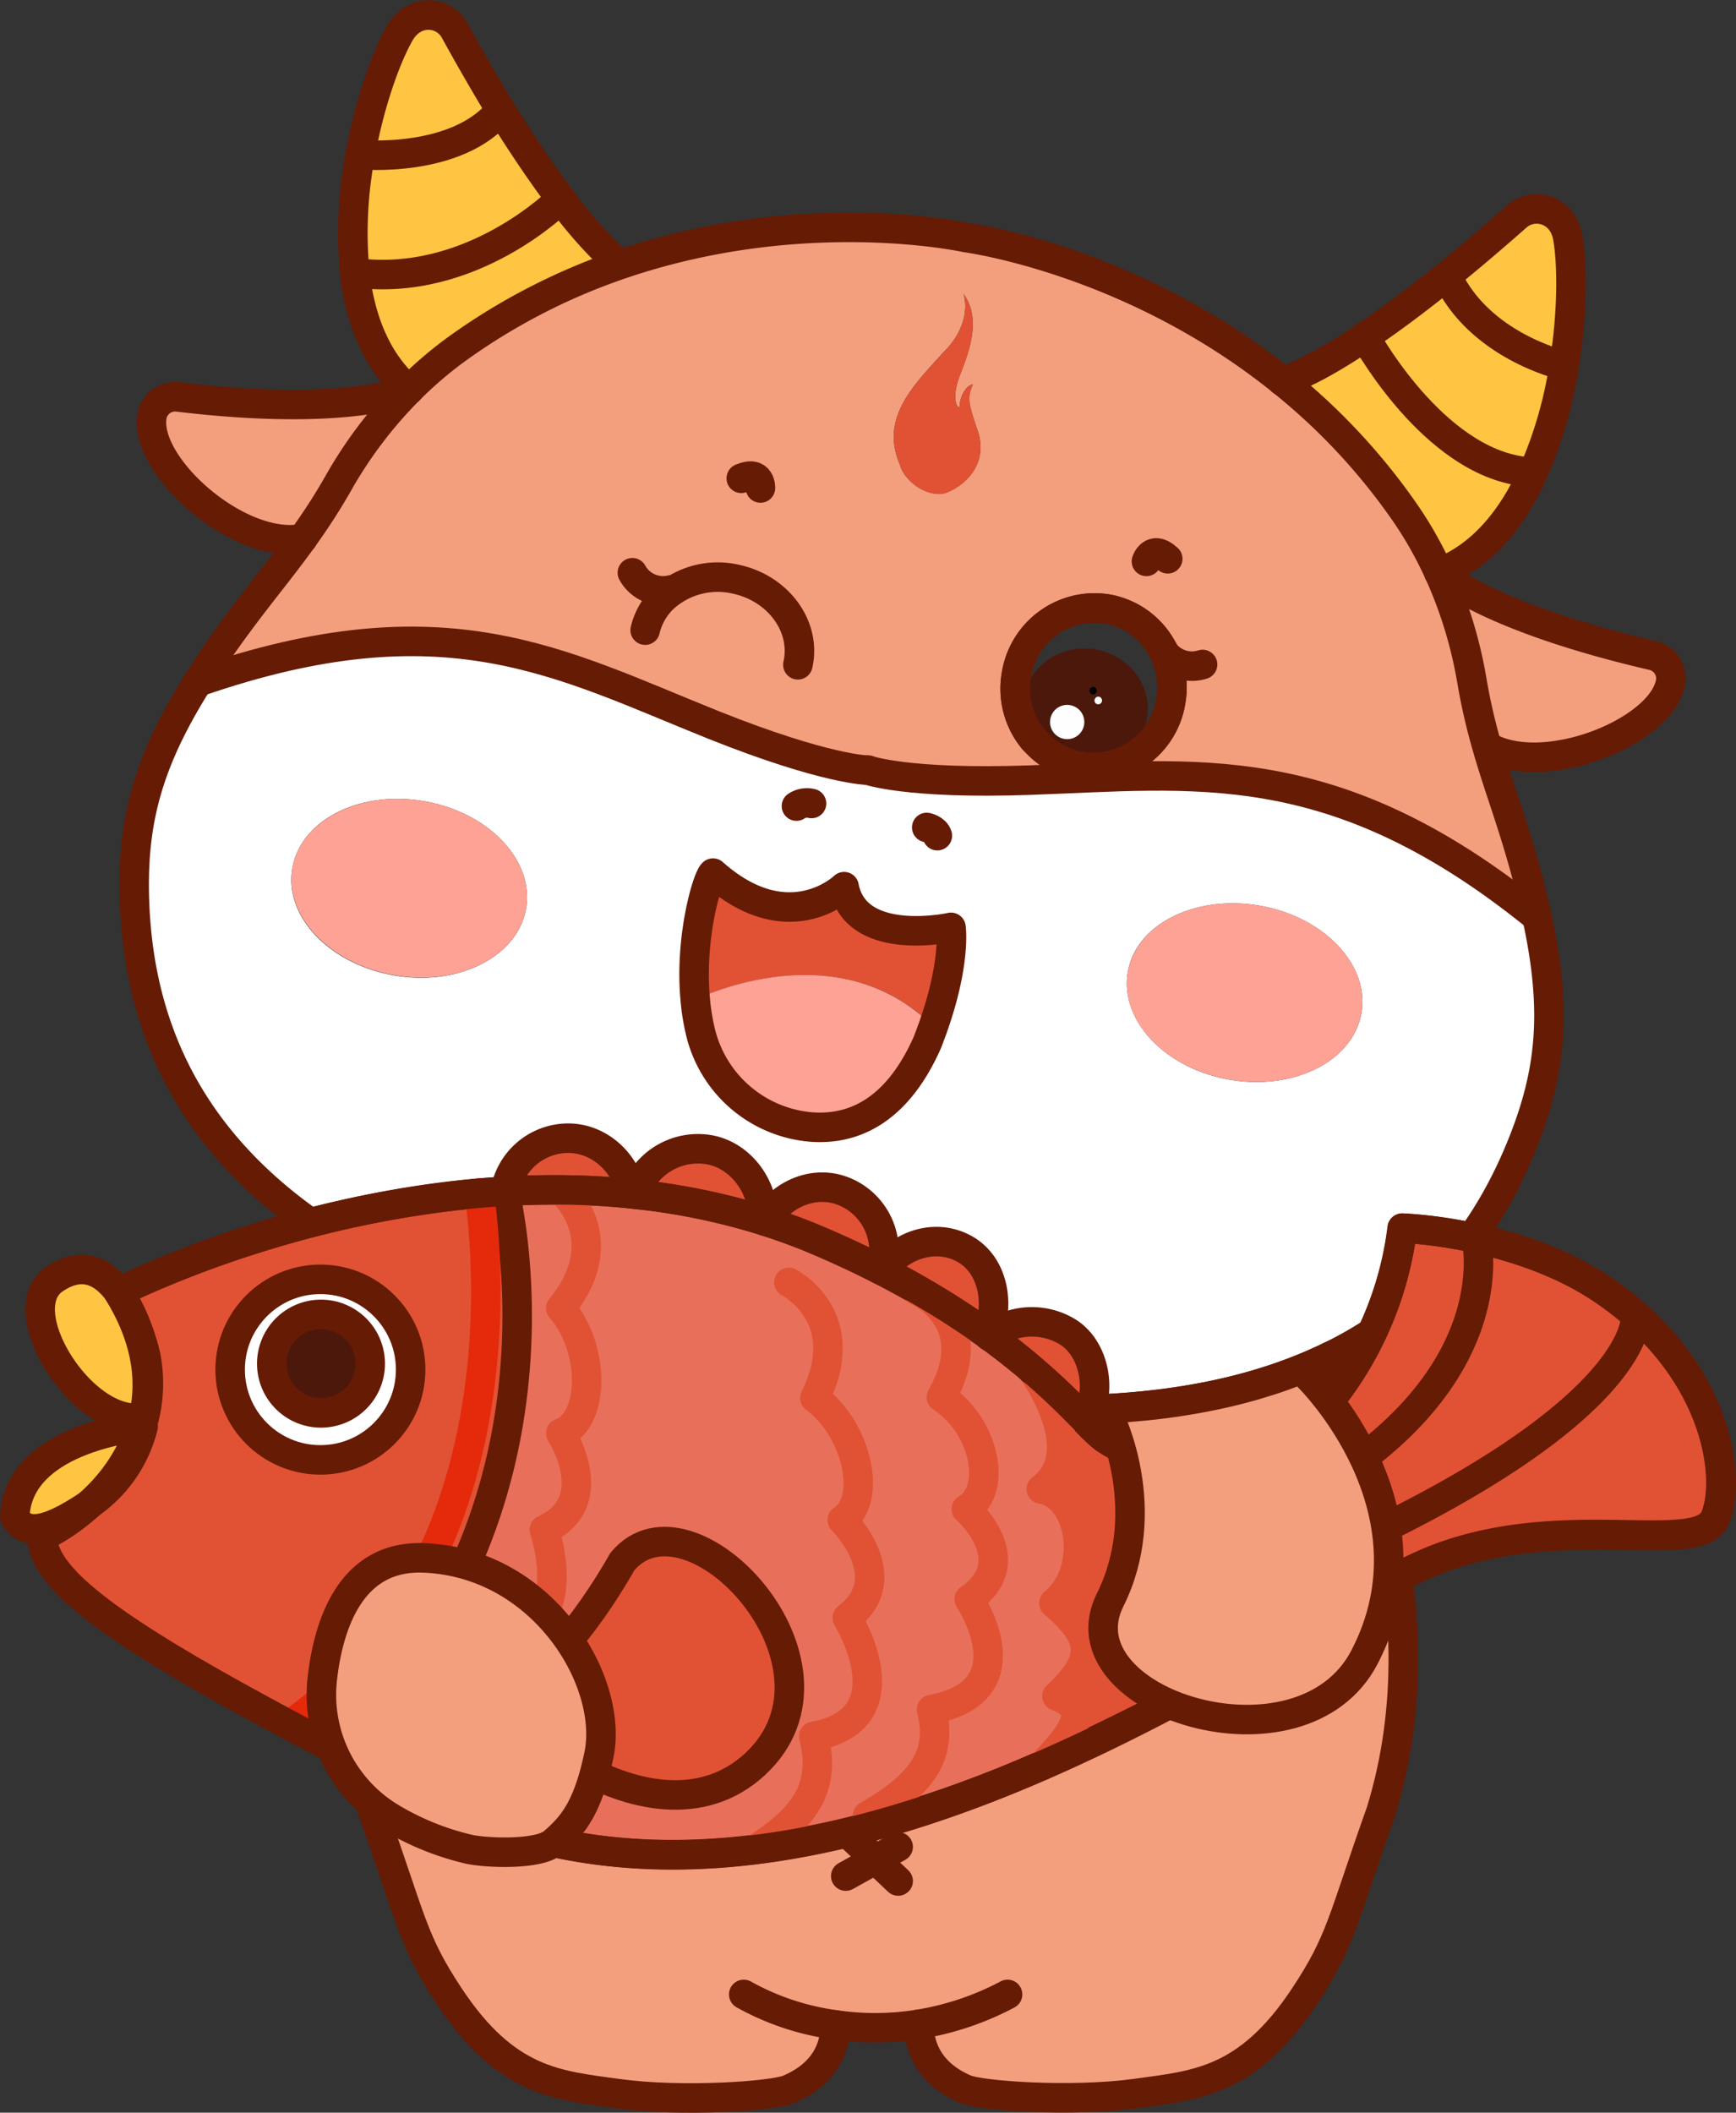 <svg xmlns="http://www.w3.org/2000/svg" viewBox="0 0 294.1 357.81"><rect x="0" y="0" width="294.1" height="357.81" fill="#333333" stroke="none"/><defs><style>.cls-1,.cls-12{fill:#f39f7d;}.cls-2{fill:#ffc542;}.cls-3{fill:#fff;}.cls-4{fill:#fda295;}.cls-5{fill:#4c180c;}.cls-6{fill:#fffeff;}.cls-7{fill:#e15235;}.cls-10,.cls-11,.cls-8{fill:none;}.cls-12,.cls-8{stroke:#661b04;}.cls-10,.cls-11,.cls-12,.cls-8{stroke-linecap:round;stroke-linejoin:round;stroke-width:5px;}.cls-9{fill:#e8705b;}.cls-10{stroke:#e52a0c;}.cls-11{stroke:#e15235;}</style></defs><title>锦鲤附体</title><g id="图层_2" data-name="图层 2"><g id="图层_5" data-name="图层 5"><path class="cls-1" d="M279.94,111a4,4,0,0,1,3.14,4.32C281.89,123.8,261.63,132,252,126.43a101.45,101.45,0,0,1-2.52-10.94A74.32,74.32,0,0,0,243.78,97h0C244.38,97.54,252.61,104.67,279.94,111Z"/><path class="cls-2" d="M265.59,40.17c.8,4.49.85,12.79-.62,21.76-.63-.16-14.44-3.46-19.88-15.21,3.56-2.86,7.49-6.2,11.87-10.06C259.79,34.16,264.72,35.36,265.59,40.17Z"/><path class="cls-3" d="M117.77,169.33a36.92,36.92,0,0,0,1,5.93,21.08,21.08,0,0,0,18.58,15.61c7.92.62,14.94-3.48,19.74-14.33.36-.93.71-1.83,1-2.69,3.87-11,3-16.79,3-16.79S145,160.61,143,150.17c0,0-9.36,9.11-22.21-2.3C119.82,148.74,116.83,158.94,117.77,169.33Zm142.64-14c3.27,15.13,2.51,25.36-2,37.18s-11.78,23.25-23.91,31.8a66.61,66.61,0,0,1-9.28,5.45v0c-13.35,6.48-31.25,10.06-55.4,8.76A260.14,260.14,0,0,1,129.86,233c-22.1-3.06-39.81-7.67-54-13.39-42.1-17-52.71-43.75-53.18-68.32-.24-12.69,2.53-22.59,10.78-35.72C75.43,101,94.82,112.34,121,122.81c19.08,7.63,26.12,7.63,26.12,7.63s6.63,2.4,27.17,1.69C202.38,131.18,225.91,127.36,260.41,155.32Zm-29.77,16.26c1.43-8.14-6.29-16.29-17.21-18.2s-21,3.12-22.37,11.26,6.28,16.29,17.2,18.2S229.22,179.72,230.64,171.58ZM89.12,153.9c1.43-8.14-6.28-16.29-17.21-18.2S51,138.82,49.53,147s6.28,16.29,17.22,18.2S87.71,162,89.12,153.9Z"/><path class="cls-2" d="M265,61.93A71.56,71.56,0,0,1,259.74,80L259.6,80c-15.69-.63-27.48-21.37-28.35-22.93,3.73-2.5,8.31-5.85,13.84-10.31C250.53,58.47,264.34,61.77,265,61.93Z"/><path class="cls-2" d="M259.6,80l.14.06c-3.46,7.71-8.59,14.18-15.94,17h0v0A65.56,65.56,0,0,0,238,86.79a105.81,105.81,0,0,0-20.78-22.26s4-.7,14.07-7.5C232.12,58.59,243.91,79.33,259.6,80Z"/><path class="cls-1" d="M197.06,110.15l0-.05a13.16,13.16,0,0,0-9.41-6.95,13.42,13.42,0,0,0-15.4,11.06,13.66,13.66,0,0,0,2.95,11.12,10.84,10.84,0,0,0,7,4.39,1.45,1.45,0,0,0,.3,0,3.28,3.28,0,0,0,.45.11,13.42,13.42,0,0,0,15.4-11.08,13.94,13.94,0,0,0-.64-7.2C197.5,111.1,197.29,110.61,197.06,110.15ZM69.3,66s0,0,0,0h0a67,67,0,0,1,8.55-7.23A106,106,0,0,1,104.5,45c31.36-11,59.12-4.8,59.12-4.8s27.89,3.6,53.56,24.29A105.81,105.81,0,0,1,238,86.79,65.56,65.56,0,0,1,243.77,97v0h0a74.32,74.32,0,0,1,5.67,18.47A101.45,101.45,0,0,0,252,126.43c2,7,4.47,13.24,7,22.76.56,2.13,1.05,4.18,1.48,6.13-34.5-28-58-24.14-86.17-23.19-20.54.71-27.17-1.69-27.17-1.69s-7,0-26.12-7.63C94.82,112.34,75.43,101,33.5,115.52c1-1.67,2.19-3.42,3.43-5.21,5.59-8.11,10-13.12,14.31-19.07a101,101,0,0,0,6.07-9.41A74,74,0,0,1,69.3,66Zm93.92-16.26c.16.47,1.58,5.1-3.55,10.09-4.81,5.37-10.68,10.93-7.21,18.88.67,2.53,4.1,5.37,7.38,4.89,3.42-1.07,7.86-4.94,5.71-10.89-1.59-4.66-1.66-5.4-.75-7.59-.46-.09-2.13,1.09-2.25,3.87-.49.13-1.36-1.74.06-5.41S166.4,54.07,163.22,49.76Z"/><path class="cls-2" d="M243.78,97h0Z"/><path class="cls-1" d="M141.47,342.93c0,2.75-.9,7.9-7.86,10.92-2.63,1.14-18,2.24-29,.73-10.14-1.37-18.85-1.88-28.48-16.41-6.3-9.51-6.38-12.86-13-31.36C51,267.06,75.9,219.56,75.9,219.56c14.15,5.72,31.86,10.33,54,13.39a260.14,260.14,0,0,0,39.94,5.58c24.15,1.3,42-2.28,55.4-8.76h0c2.94,5.67,19.93,40.65,8.75,77-6.59,18.5-6.69,21.85-13,31.36-9.62,14.53-18.33,15-28.47,16.41-11,1.51-26.37.41-29-.73-6.94-3-7.82-8.25-7.82-11v0A46.6,46.6,0,0,1,141.47,342.93Z"/><path class="cls-4" d="M213.43,153.38c10.92,1.91,18.64,10.06,17.21,18.2s-11.43,13.18-22.38,11.26-18.63-10.06-17.2-18.2S202.5,151.46,213.43,153.38Z"/><path class="cls-5" d="M185.63,110c5.74,1,9.65,6.23,8.69,11.67s-6.21,8.89-11.84,8a12.8,12.8,0,0,1-7.32-4.42,9.7,9.7,0,0,1-1.69-7.28C174.43,112.62,179.86,109,185.63,110Zm1,8.69a.63.63,0,1,0-1.23-.22.62.62,0,0,0,.5.74A.63.63,0,0,0,186.67,118.73Zm-.85-1.65a.65.65,0,0,0-.51-.74.63.63,0,0,0-.74.52.64.64,0,0,0,.52.75A.67.67,0,0,0,185.82,117.08Zm-2.27,5.7a2.85,2.85,0,1,0-3.31,2.36A2.89,2.89,0,0,0,183.55,122.78Z"/><path class="cls-6" d="M186.16,118a.64.64,0,0,1-.22,1.27.62.62,0,0,1-.5-.74A.64.64,0,0,1,186.16,118Z"/><path d="M185.31,116.34a.65.65,0,0,1,.51.74.67.67,0,0,1-.73.53.64.64,0,0,1-.52-.75A.63.63,0,0,1,185.31,116.34Z"/><path class="cls-6" d="M181.25,119.42a2.9,2.9,0,1,1-3.31,2.36A2.89,2.89,0,0,1,181.25,119.42Z"/><path d="M182.48,129.75a1.45,1.45,0,0,1-.3,0,10.84,10.84,0,0,1-7-4.39A12.8,12.8,0,0,0,182.48,129.75Z"/><path class="cls-7" d="M165.55,72.73c2.15,6-2.29,9.82-5.71,10.89-3.28.48-6.71-2.36-7.38-4.89-3.47-8,2.4-13.51,7.21-18.88,5.13-5,3.71-9.62,3.55-10.09,3.18,4.31.82,10.2-.61,13.84s-.55,5.54-.06,5.41c.12-2.78,1.79-4,2.25-3.87C163.89,67.33,164,68.07,165.55,72.73Z"/><path class="cls-7" d="M161.16,157.06s.82,5.81-3,16.79c-15.81-15.76-38.19-5.56-40.34-4.52-.94-10.39,2-20.59,3-21.46,12.85,11.41,22.21,2.3,22.21,2.3C145,160.61,161.16,157.06,161.16,157.06Z"/><path class="cls-4" d="M158.11,173.85c-.3.86-.65,1.76-1,2.69-4.8,10.85-11.82,15-19.74,14.33a21.08,21.08,0,0,1-18.58-15.61,36.92,36.92,0,0,1-1-5.93C119.92,168.29,142.3,158.09,158.11,173.85Z"/><path class="cls-2" d="M104.17,44.11l.33.93A106,106,0,0,0,77.88,58.75,67,67,0,0,0,69.33,66h0a0,0,0,0,0,0,0h0C63.68,61.14,61,54,60.09,46.19,80,48.85,95,33.69,95,33.69A74.15,74.15,0,0,0,104.17,44.11Z"/><path class="cls-2" d="M84.82,18.64C88.73,25,92.11,29.89,95,33.69c0,0-15,15.16-34.89,12.5a70.52,70.52,0,0,1,.92-20S77.43,27.75,84.82,18.64Z"/><path class="cls-4" d="M71.91,135.7c10.93,1.91,18.64,10.06,17.21,18.2s-11.44,13.18-22.37,11.26S48.11,155.1,49.53,147,61,133.78,71.91,135.7Z"/><path class="cls-2" d="M77,5.15c2.79,5.08,5.39,9.55,7.79,13.49C77.43,27.75,61,26.19,61,26.19c1.6-8.92,4.42-16.72,6.72-20.67C70.18,1.29,75.22,1.82,77,5.15Z"/><path class="cls-2" d="M69.32,66s0,0,0,0h0A0,0,0,0,1,69.32,66Z"/><path class="cls-1" d="M69.29,66h0a74,74,0,0,0-12,15.81,101,101,0,0,1-6.07,9.41c-11,2-27.28-12.61-25.5-21a4,4,0,0,1,4.41-3c27.63,3.32,38.21-.85,39.12-1.23Z"/><path class="cls-8" d="M75.9,219.56S51,267.06,63.16,306.81c6.61,18.5,6.69,21.85,13,31.36,9.63,14.53,18.34,15,28.48,16.41,11,1.51,26.35.41,29-.73,7-3,7.86-8.17,7.86-10.92"/><polyline class="cls-8" points="69.29 66.01 69.3 66.02 69.32 66.04"/><path class="cls-8" d="M104.17,44.11A74.15,74.15,0,0,1,95,33.69c-2.87-3.8-6.25-8.71-10.16-15-2.4-3.94-5-8.41-7.79-13.49-1.81-3.33-6.85-3.86-9.3.37-2.3,4-5.12,11.75-6.72,20.67a70.52,70.52,0,0,0-.92,20C61,54,63.68,61.14,69.27,66"/><path class="cls-8" d="M69.32,66a0,0,0,0,0,0,0h0c-.91.38-11.49,4.55-39.12,1.23a4,4,0,0,0-4.41,3c-1.78,8.39,14.52,23,25.5,21"/><path class="cls-8" d="M61,26.19s16.42,1.56,23.81-7.55"/><path class="cls-8" d="M95,33.69S80,48.85,60.09,46.19"/><path class="cls-8" d="M147.07,130.44s-7,0-26.12-7.63C94.82,112.34,75.43,101,33.5,115.52"/><path class="cls-8" d="M147.07,130.44s6.63,2.4,27.17,1.69c28.14-.95,51.67-4.77,86.17,23.19"/><path class="cls-8" d="M109.3,106.72a10.94,10.94,0,0,1,3.2-5.51,13.66,13.66,0,0,1,12.36-3.07c7.13,1.62,11.76,8.09,10.31,14.45"/><path class="cls-8" d="M128.83,82.65s.12-3.07-3.25-1.64"/><polyline class="cls-8" points="152.16 312.79 148.32 314.94 143.28 317.74"/><polyline class="cls-8" points="144.11 310.94 148.32 314.94 152.16 318.57"/><path class="cls-8" d="M113.71,99.9A5.93,5.93,0,0,1,107.13,97"/><path class="cls-8" d="M225.22,229.78c2.94,5.67,19.93,40.65,8.75,77-6.59,18.5-6.69,21.85-13,31.36-9.62,14.53-18.33,15-28.47,16.41-11,1.51-26.37.41-29-.73-6.94-3-7.82-8.25-7.82-11"/><path class="cls-8" d="M126,337.78a43.88,43.88,0,0,0,15.46,5.15,46.6,46.6,0,0,0,14.23-.1,48.64,48.64,0,0,0,15-5.05"/><path class="cls-8" d="M243.77,97A65.56,65.56,0,0,0,238,86.79a105.81,105.81,0,0,0-20.78-22.26c-25.67-20.69-53.56-24.29-53.56-24.29S135.86,34.08,104.5,45A106,106,0,0,0,77.88,58.75,67,67,0,0,0,69.33,66h0s0,0,0,0a74,74,0,0,0-12,15.81,101,101,0,0,1-6.07,9.41c-4.29,6-8.72,11-14.31,19.07-1.24,1.79-2.39,3.54-3.43,5.21-8.25,13.13-11,23-10.78,35.72.47,24.57,11.08,51.32,53.18,68.32,14.15,5.72,31.86,10.33,54,13.39a260.14,260.14,0,0,0,39.94,5.58"/><path class="cls-8" d="M234.48,224.3c12.13-8.55,19.39-20,23.91-31.8s5.29-22.05,2-37.18c-.43-1.95-.92-4-1.48-6.13-2.49-9.52-5-15.72-7-22.76a101.45,101.45,0,0,1-2.52-10.94A74.32,74.32,0,0,0,243.78,97h0"/><path class="cls-8" d="M169.8,238.53c24.15,1.3,42-2.28,55.4-8.76v0a66.61,66.61,0,0,0,9.28-5.45"/><path class="cls-8" d="M217.18,64.53s4-.7,14.07-7.5c3.73-2.5,8.31-5.85,13.84-10.31,3.56-2.86,7.49-6.2,11.87-10.06,2.83-2.5,7.76-1.3,8.63,3.51.8,4.49.85,12.79-.62,21.76A71.56,71.56,0,0,1,259.74,80c-3.46,7.71-8.59,14.18-15.94,17h0v0"/><path class="cls-8" d="M243.77,97v0h0c.58.52,8.81,7.65,36.14,14a4,4,0,0,1,3.14,4.32C281.89,123.8,261.63,132,252,126.43a0,0,0,0,0,0,0"/><path class="cls-8" d="M265,61.93h0c-.63-.16-14.44-3.46-19.88-15.21,0,0,0,0,0,0"/><path class="cls-8" d="M231.2,56.94l.05.09c.87,1.56,12.66,22.3,28.35,22.93"/><path class="cls-8" d="M182.48,129.75a3.28,3.28,0,0,0,.45.11,13.42,13.42,0,0,0,15.4-11.08,13.94,13.94,0,0,0-.64-7.2c-.19-.48-.4-1-.63-1.43"/><path class="cls-8" d="M197,110.1a13.16,13.16,0,0,0-9.41-6.95,13.42,13.42,0,0,0-15.4,11.06,13.66,13.66,0,0,0,2.95,11.12"/><path class="cls-8" d="M194.22,95.08s.92-2.92,3.61-.44"/><path class="cls-8" d="M197,110.1l0,.05a5.88,5.88,0,0,0,6.73,2.39"/><path class="cls-8" d="M157,140.14s1.47.3,1.8,1.39"/><path class="cls-8" d="M134.93,136.52a3.23,3.23,0,0,1,2.55-.44"/><path class="cls-8" d="M158.11,173.85c3.87-11,3-16.79,3-16.79S145,160.61,143,150.17c0,0-9.36,9.11-22.21-2.3-1,.87-4,11.07-3,21.46a36.92,36.92,0,0,0,1,5.93,21.08,21.08,0,0,0,18.58,15.61c7.92.62,14.94-3.48,19.74-14.33C157.46,175.61,157.81,174.71,158.11,173.85Z"/><path class="cls-8" d="M172.22,114.21a13.26,13.26,0,1,0,26.12,4.57,13.73,13.73,0,0,0-.66-7.2,13.19,13.19,0,0,0-10.06-8.44A13.41,13.41,0,0,0,172.22,114.21Z"/><path class="cls-7" d="M277.33,222.92C291.46,235.58,293.07,251,290.56,257c-2.77,6.72-25.44-1.28-47.08,7-6.49,2.49-16.25,8.3-28.25,15.11,3.26-4.64,4.1-8.64,2.35-12.58l.74-.34c59.93-25.62,58.74-43,58.74-43Z"/><path class="cls-7" d="M277.33,222.92l-.27.29s1.19,17.42-58.74,43l-.74.34a14.28,14.28,0,0,0-2.19-3.43,7.9,7.9,0,0,0,1.58-7.65c39.54-20.12,33.12-45.8,33.12-45.8,6.66,1.47,14.89,4.13,21.91,9A57.39,57.39,0,0,1,277.33,222.92Z"/><path class="cls-7" d="M250.09,209.71s6.42,25.68-33.12,45.8a11.55,11.55,0,0,0-6.14-7.34,23.63,23.63,0,0,0,10.59-6.58A58.36,58.36,0,0,0,237.54,208,76.63,76.63,0,0,1,250.09,209.71Z"/><path class="cls-7" d="M217,255.51a7.9,7.9,0,0,1-1.58,7.65,14.28,14.28,0,0,1,2.19,3.43c1.75,3.94.91,7.94-2.35,12.58A415.11,415.11,0,0,1,176.48,299c5.41-5.65,8.42-9.58,2.58-11.8,7.22-6.68,5.74-10.28-.52-15.75,6.78-5.55,4.71-18.19-2.14-19.31,5.27-3.91,3.49-10.6,1.32-15.19l5.29,4.62a6.35,6.35,0,0,0,.83-1.1,29.55,29.55,0,0,0,3.21,3.06s11.59,8.14,23.78,4.62A11.55,11.55,0,0,1,217,255.51Z"/><path class="cls-7" d="M180.74,225.46c4.76,2.85,6.11,10.4,3.1,15-2.06-2.11-5-5.07-9-8.5,0,0,0,0,0,0-2.08-1.76-4.44-3.67-7.17-5.65A11.66,11.66,0,0,1,180.74,225.46Z"/><path class="cls-7" d="M183.84,240.49a6.35,6.35,0,0,1-.83,1.1L177.72,237a35,35,0,0,0-2.88-5C178.87,235.42,181.78,238.38,183.84,240.49Z"/><path class="cls-9" d="M179.06,287.22c5.84,2.22,2.83,6.15-2.58,11.8l0,0a206.91,206.91,0,0,1-29,10.33l-.5-1.89c9.7-5.56,12.69-10.57,10.86-18,14.78-2.8,8.66-15,6.38-18.67,9.44-6.56-.49-15.27-.49-15.27,5.46-3.27,3-14.31-4.24-18.95,3.36-5.84,2.85-10.08,1.29-13l5.84,3.62c0,.07,0,.08.07.05L177.72,237c2.17,4.59,3.95,11.28-1.32,15.19,6.85,1.12,8.92,13.76,2.14,19.31C184.8,276.94,186.28,280.54,179.06,287.22Z"/><path class="cls-9" d="M177.72,237l-11.05-9.67c-.08,0-.1,0-.07-.05l-5.84-3.62a12.34,12.34,0,0,0-4.72-4.71l.06-.11A129,129,0,0,1,167.27,226a9.66,9.66,0,0,1-.46,1,7.21,7.21,0,0,1,.83-.71c2.73,2,5.09,3.89,7.17,5.65,0,0,0,0,0,0A35,35,0,0,1,177.72,237Z"/><path class="cls-9" d="M167.27,226c.12.09.25.17.37.27a7.21,7.21,0,0,0-.83.71A9.66,9.66,0,0,0,167.27,226Z"/><path class="cls-7" d="M163.46,211.59c4.8,2.72,6,9.33,3.81,14.45a129,129,0,0,0-11.17-7.23c-2.06-1.19-4.26-2.4-6.59-3.6C152.69,210.72,158.59,208.82,163.46,211.59Z"/><path class="cls-9" d="M127.8,313.27c-18,2.22-36.27.47-53.59-8q-9.75-5-18-9.24C94,261.78,88.08,215.27,86,204.19l11-.35,10.22-.31,21.87,4.5,19.79,8.22,11.91,7.38c1.56,2.88,2.07,7.12-1.29,13,7.23,4.64,9.7,15.68,4.24,18.95,0,0,9.93,8.71.49,15.27,2.28,3.66,8.4,15.87-6.38,18.67,1.83,7.43-1.16,12.44-10.86,18l.5,1.89A141.53,141.53,0,0,1,127.8,313.27Zm.14-14.51c18.15-16.86-11.11-48-22.51-34.28,0,0-10.28,18.71-18.63,20.38S109.77,315.62,127.94,298.76Z"/><path class="cls-9" d="M156,218.92a12.34,12.34,0,0,1,4.72,4.71l-11.91-7.38a10.15,10.15,0,0,1,.66-1c2.33,1.2,4.53,2.41,6.59,3.6Z"/><path class="cls-7" d="M143.31,201.91a10.86,10.86,0,0,1,6,13.19q-5.6-2.88-12.25-5.65-3.66-1.47-7.33-2.63C132.44,202.09,138.24,199.67,143.31,201.91Z"/><path class="cls-9" d="M149.27,215.1a1.28,1.28,0,0,1,.24.11,10.15,10.15,0,0,0-.66,1A8.37,8.37,0,0,0,149.27,215.1Z"/><path class="cls-9" d="M149.27,215.1a8.37,8.37,0,0,1-.42,1.15L129.06,208a9.21,9.21,0,0,1,.63-1.21q3.67,1.16,7.33,2.63Q143.68,212.21,149.27,215.1Z"/><path class="cls-9" d="M129.2,206.66l.49.16a9.21,9.21,0,0,0-.63,1.21A10.6,10.6,0,0,0,129.2,206.66Z"/><path class="cls-7" d="M120.16,194.73c5.45,1,9.34,6.45,9,11.93a112.16,112.16,0,0,0-21.68-4.41A11.27,11.27,0,0,1,120.16,194.73Z"/><path class="cls-9" d="M129.2,206.66a10.6,10.6,0,0,1-.14,1.37l-21.87-4.5a8.89,8.89,0,0,1,.33-1.28A112.16,112.16,0,0,1,129.2,206.66Z"/><path class="cls-7" d="M105.43,264.48c11.4-13.71,40.66,17.42,22.51,34.28s-49.48-12.24-41.14-13.9S105.43,264.48,105.43,264.48Z"/><path class="cls-9" d="M107.52,202.25a8.89,8.89,0,0,0-.33,1.28,8.46,8.46,0,0,0-.16-1.34C107.21,202.21,107.36,202.22,107.52,202.25Z"/><path class="cls-9" d="M107.19,203.53,97,203.84a12.63,12.63,0,0,0-2-2.3c4,0,8,.24,12,.65A8.46,8.46,0,0,1,107.19,203.53Z"/><path class="cls-7" d="M95,201.54c-3.16,0-6.28.05-9.37.22a10.85,10.85,0,0,1,10.14-9c5.54-.29,10.34,4,11.27,9.41C103,201.78,99,201.56,95,201.54Z"/><path class="cls-9" d="M97,203.84l-11,.35c-.19-1-.35-1.75-.42-2.13a1.08,1.08,0,0,1,0-.3c3.09-.17,6.21-.26,9.37-.22A12.63,12.63,0,0,1,97,203.84Z"/><path class="cls-7" d="M86,204.19c2.08,11.08,8,57.59-29.78,91.81q-3.64-1.9-7-3.7l.28-.53C91,262.94,81.45,203.83,81.15,202.09c1.45-.12,2.9-.23,4.36-.33a1.14,1.14,0,0,0,.07.3,10.18,10.18,0,0,0-.11,2.14Z"/><path class="cls-7" d="M86,204.19h-.53a10.18,10.18,0,0,1,.11-2.14C85.65,202.44,85.81,203.17,86,204.19Z"/><path class="cls-9" d="M85.62,201.76a1.08,1.08,0,0,0,0,.3,1.14,1.14,0,0,1-.07-.3Z"/><path class="cls-7" d="M81.15,202.09c.3,1.74,9.84,60.85-31.64,89.68l-.28.53C20,276.69,7.13,267.57,7.13,260.22a34,34,0,0,0,8-5.48.21.21,0,0,1,.08-.06,22.52,22.52,0,0,0,9-13.09l-.33,0c.16-.52.3-1,.43-1.58h.11a24.37,24.37,0,0,0,.23-10.46s-1.42-6.42-4.6-10.75A183.48,183.48,0,0,1,81.15,202.09ZM69.57,232a15.29,15.29,0,1,0-15.29,15.29A15.29,15.29,0,0,0,69.57,232Z"/><path class="cls-3" d="M54.28,216.67A15.29,15.29,0,1,1,39,232,15.29,15.29,0,0,1,54.28,216.67Zm8.44,14.27a8.34,8.34,0,1,0-8.35,8.34A8.33,8.33,0,0,0,62.72,230.94Z"/><path class="cls-5" d="M54.37,222.61a8.34,8.34,0,1,1-8.32,8.33A8.33,8.33,0,0,1,54.37,222.61Z"/><path class="cls-2" d="M20.08,218.83c5,8,5.7,15.19,4.26,21.22C14.26,242,1.46,222,9.16,216.67,14,213.34,17.6,215.44,20.08,218.83Z"/><path class="cls-2" d="M23.91,241.63a30.21,30.21,0,0,1-8.74,13.11c-7.07,4.79-11,5.46-12.67,2.14C3,244.36,21.22,241.92,23.91,241.63Z"/><path class="cls-8" d="M107,202.19c-.93-5.38-5.73-9.7-11.27-9.41a10.85,10.85,0,0,0-10.14,9"/><path class="cls-8" d="M129.2,206.66c.3-5.48-3.59-10.93-9-11.93a11.27,11.27,0,0,0-12.64,7.52"/><path class="cls-8" d="M149.27,215.1a10.86,10.86,0,0,0-6-13.19c-5.07-2.24-10.87.18-13.62,4.91"/><path class="cls-8" d="M167.27,226c2.18-5.12,1-11.73-3.81-14.45s-10.77-.87-14,3.62"/><path class="cls-8" d="M183.84,240.49c3-4.63,1.66-12.18-3.1-15a11.66,11.66,0,0,0-13.1.85"/><path class="cls-8" d="M176.46,299a206.91,206.91,0,0,1-29,10.33,141.53,141.53,0,0,1-19.66,3.9c-18,2.22-36.27.47-53.59-8q-9.75-5-18-9.24-3.64-1.9-7-3.7C20,276.69,7.13,267.57,7.13,260.22a34,34,0,0,0,8-5.48,30.21,30.21,0,0,0,8.74-13.11c.16-.52.3-1,.43-1.58,1.44-6,.69-13.19-4.26-21.22a183.48,183.48,0,0,1,61.07-16.74c1.45-.12,2.9-.23,4.36-.33h.11c3.09-.17,6.21-.26,9.37-.22,4,0,8,.24,12,.65.18,0,.33,0,.49.06a112.16,112.16,0,0,1,21.68,4.41l.49.16q3.67,1.16,7.33,2.63,6.66,2.76,12.25,5.65a1.28,1.28,0,0,1,.24.11c2.33,1.2,4.53,2.41,6.59,3.6A129,129,0,0,1,167.27,226c.12.09.25.17.37.27,2.73,2,5.09,3.89,7.17,5.65"/><path class="cls-8" d="M174.84,232c4,3.43,6.94,6.39,9,8.5a29.55,29.55,0,0,0,3.21,3.06s11.59,8.14,23.78,4.62a23.63,23.63,0,0,0,10.59-6.58A58.36,58.36,0,0,0,237.54,208a76.63,76.63,0,0,1,12.55,1.74c6.66,1.47,14.89,4.13,21.91,9a57.39,57.39,0,0,1,5.33,4.18C291.46,235.58,293.07,251,290.56,257c-2.77,6.72-25.44-1.28-47.08,7-6.49,2.49-16.25,8.3-28.25,15.11A415.11,415.11,0,0,1,176.48,299"/><circle class="cls-8" cx="54.28" cy="231.96" r="15.29"/><path class="cls-8" d="M62.72,230.94a8.34,8.34,0,1,1-8.35-8.33A8.34,8.34,0,0,1,62.72,230.94Z"/><path class="cls-8" d="M85.5,201.75h0a1.14,1.14,0,0,0,.07.3c.07.38.23,1.11.42,2.13,2.08,11.08,8,57.59-29.78,91.81"/><path class="cls-8" d="M105.43,264.48S95.15,283.19,86.8,284.86s23,30.76,41.14,13.9S116.83,250.77,105.43,264.48Z"/><path class="cls-8" d="M24.34,240.05h.11a24.37,24.37,0,0,0,.23-10.46s-1.42-6.42-4.6-10.75c-2.48-3.39-6.07-5.49-10.92-2.16C1.46,222,14.26,242,24.34,240.05Z"/><path class="cls-8" d="M15.17,254.74a.21.21,0,0,1,.08-.06,22.52,22.52,0,0,0,9-13.09l-.33,0c-2.69.29-20.91,2.73-21.41,15.25C4.17,260.2,8.1,259.53,15.17,254.74Z"/><path class="cls-10" d="M81.15,202.06v0c.3,1.74,9.84,60.85-31.64,89.68"/><path class="cls-11" d="M95,201.51l0,0a12.63,12.63,0,0,1,2,2.3c2.21,3.23,4.62,9.61-2,17.74,5.84,6.68,5.84,19,0,21.18,0,0,7.51,11.63-2.79,16.36,1.4,4.44,4.58,18.89-9.93,18.34-.63,5.55,0,11.38-10.31,15"/><path class="cls-11" d="M133.65,217.18s11.28,5.79,4.4,19.58c7.14,5.24,9.85,17.27,4.63,20.67,0,0,9.87,9.71.86,16.56,2.33,4,8.6,17.45-5.68,20.08,2,8.09-.82,13.42-10.06,19.2,0,0,0,0,0,0"/><path class="cls-11" d="M155.44,218.61a3.94,3.94,0,0,1,.6.31,12.34,12.34,0,0,1,4.72,4.71c1.56,2.88,2.07,7.12-1.29,13,7.23,4.64,9.7,15.68,4.24,18.95,0,0,9.93,8.71.49,15.27,2.28,3.66,8.4,15.87-6.38,18.67,1.83,7.43-1.16,12.44-10.86,18"/><line class="cls-8" x1="176.48" y1="299.02" x2="176.46" y2="299.04"/><path class="cls-11" d="M174.84,232a35,35,0,0,1,2.88,5c2.17,4.59,3.95,11.28-1.32,15.19,6.85,1.12,8.92,13.76,2.14,19.31,6.26,5.47,7.74,9.07.52,15.75,5.84,2.22,2.83,6.15-2.58,11.8"/><path class="cls-8" d="M174.81,232s0,0,0,0"/><path class="cls-8" d="M209.88,247.88a5.74,5.74,0,0,1,1,.29,11.55,11.55,0,0,1,6.14,7.34,7.9,7.9,0,0,1-1.58,7.65,14.28,14.28,0,0,1,2.19,3.43c1.75,3.94.91,7.94-2.35,12.58-.34.49-.7,1-1.1,1.48"/><path class="cls-8" d="M250.09,209.71s6.42,25.68-33.12,45.8c-.16.1-.32.17-.48.25"/><path class="cls-8" d="M277.06,223.21s1.19,17.42-58.74,43"/><path class="cls-8" d="M20.16,218.82s61.71-31.62,116.93-9.38c34.08,14.08,46.31,31.5,50,34.09,0,0,19.36,13.62,34.37-1.94A58.31,58.31,0,0,0,237.6,208s19.86.63,34.46,10.77c19.05,13.23,21.35,31.6,18.57,38.32s-25.45-1.28-47.09,7C217.6,274,139.12,337.1,74.26,305.23c-47.06-23.89-67.08-35.85-67.08-45C16.08,256,33.58,240.71,20.16,218.82Z"/><path class="cls-12" d="M221.77,233.31s22.5,22.12,9.39,47.35c-10.73,20.63-51.74,7.62-43.09-9.7,7.59-15.2,0-30.7,0-30.7"/><path class="cls-12" d="M66.32,307.9a24.28,24.28,0,0,1-11.69-23.84c1.09-9.18,4.91-20.72,17.2-20.21,20.28.83,32.2,21,29.64,33.34-1.89,9.13-4.54,12.1-7.7,14.84-2.47,2.14-11,1.82-14.16,1.2A46,46,0,0,1,66.32,307.9Z"/><path class="cls-8" d="M184.86,238.71c17.09-.6,30.47-4,41-9.26"/></g></g></svg>